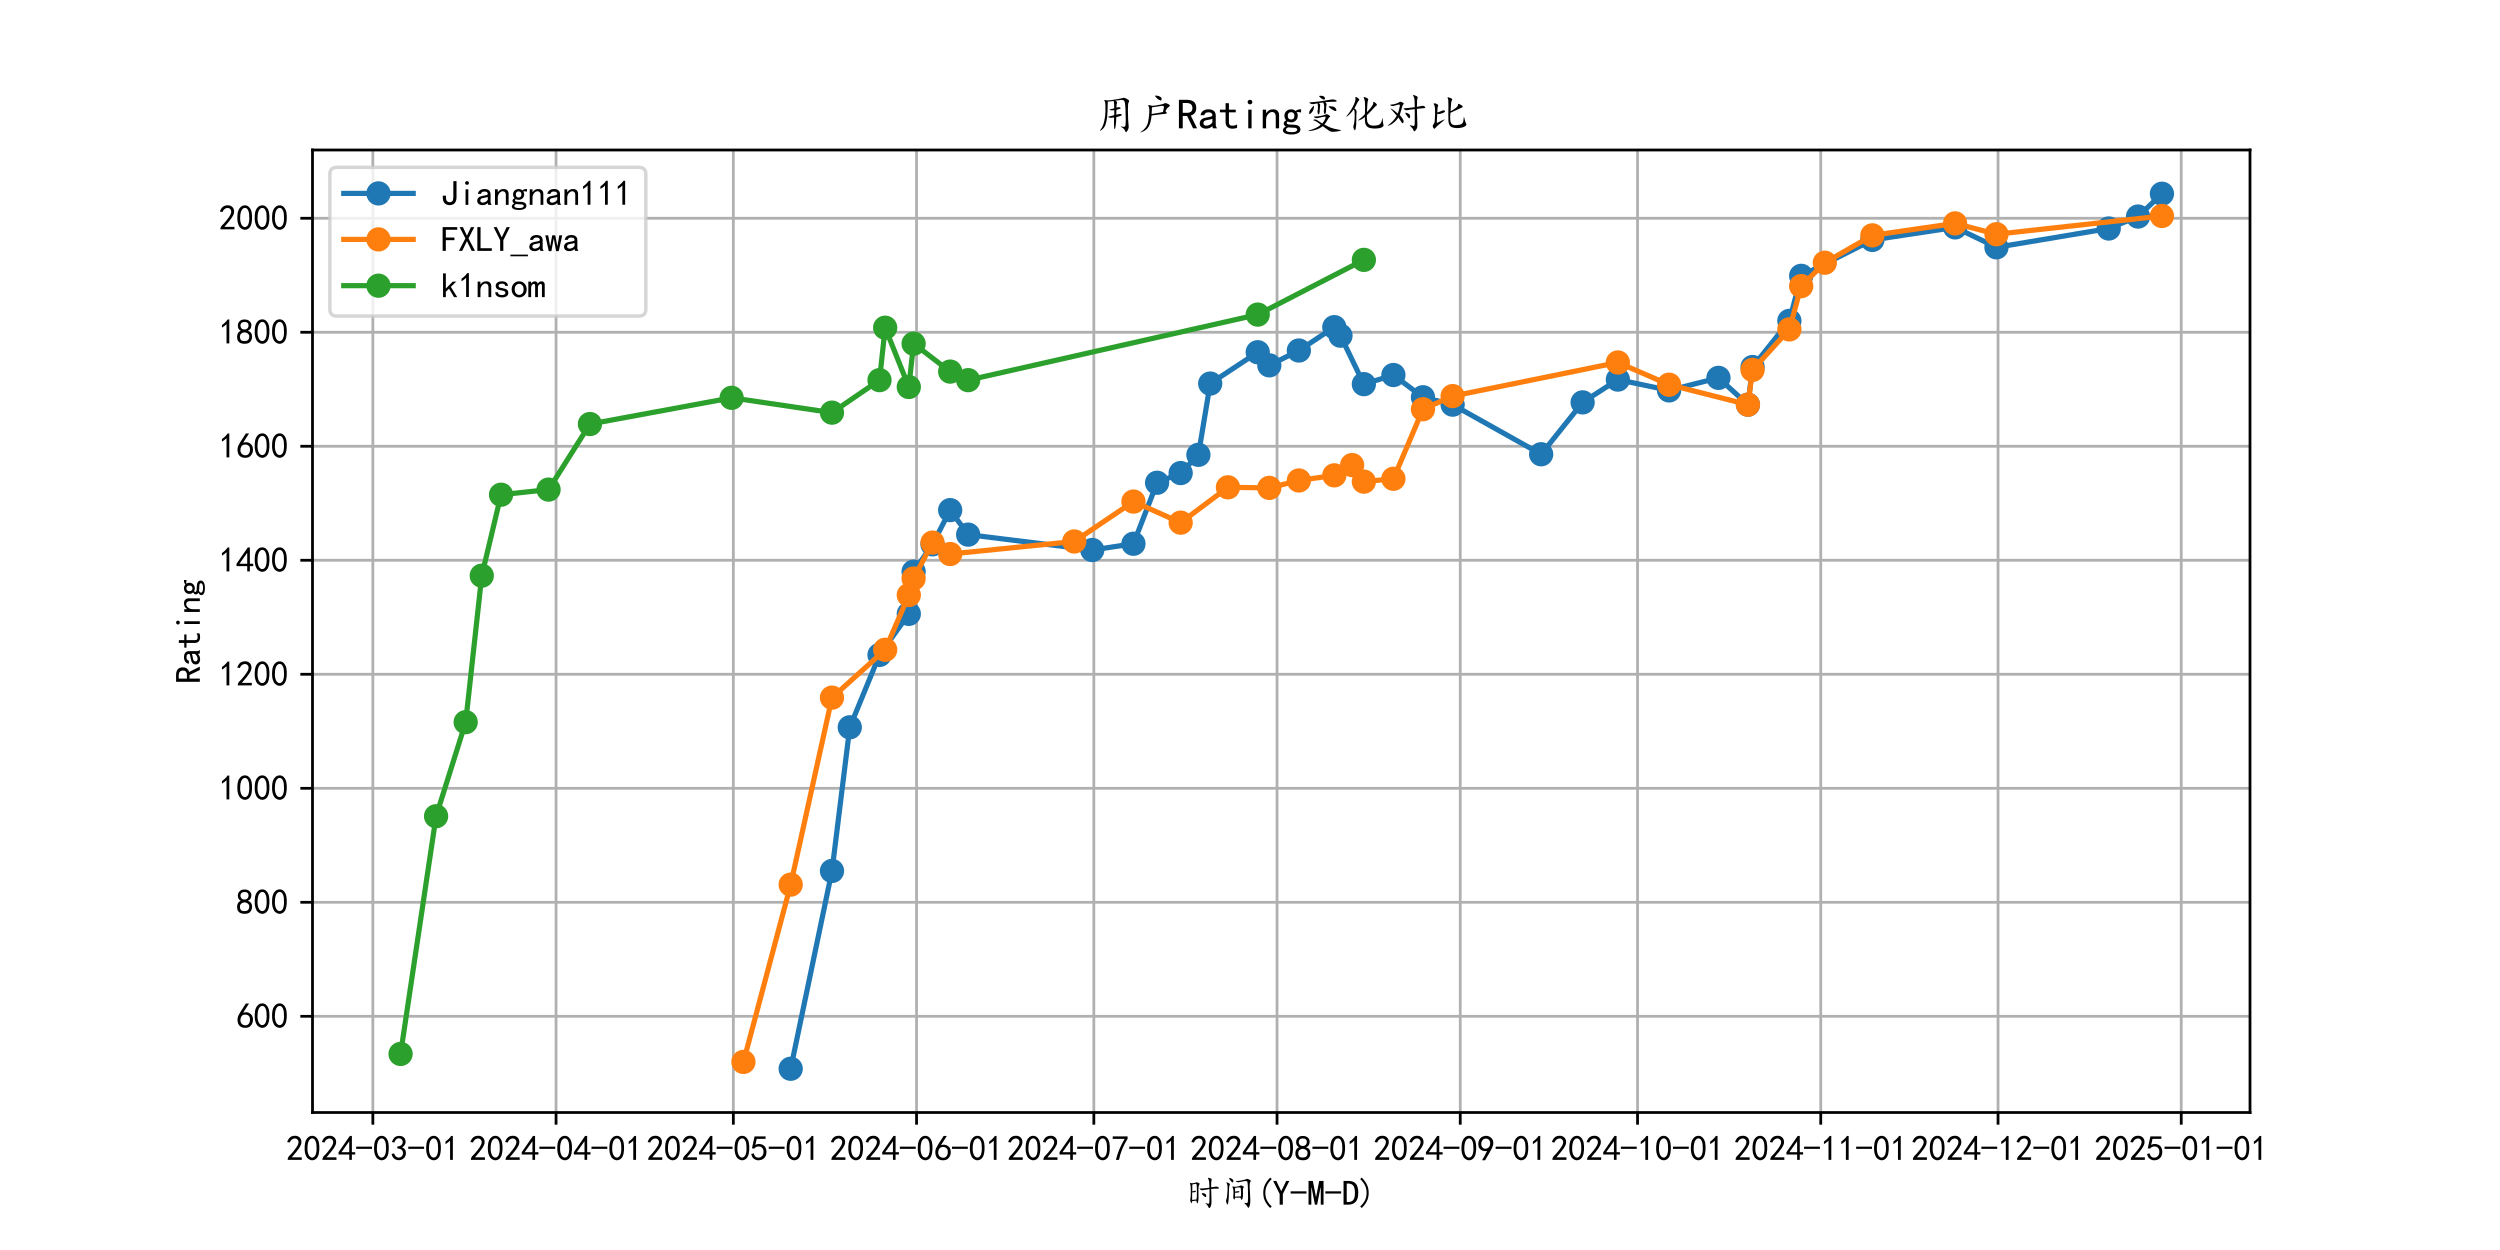 <?xml version="1.0" encoding="utf-8" standalone="no"?>
<!DOCTYPE svg PUBLIC "-//W3C//DTD SVG 1.1//EN"
  "http://www.w3.org/Graphics/SVG/1.1/DTD/svg11.dtd">
<svg xmlns:xlink="http://www.w3.org/1999/xlink" width="720pt" height="360pt" viewBox="0 0 720 360" xmlns="http://www.w3.org/2000/svg" version="1.1">
 <defs>
  <style type="text/css">*{stroke-linejoin: round; stroke-linecap: butt}</style>
 </defs>
 <g id="figure_1">
  <g id="patch_1">
   <path d="M 0 360 
L 720 360 
L 720 0 
L 0 0 
z
" style="fill: #ffffff"/>
  </g>
  <g id="axes_1">
   <g id="patch_2">
    <path d="M 90 320.4 
L 648 320.4 
L 648 43.2 
L 90 43.2 
z
" style="fill: #ffffff"/>
   </g>
   <g id="matplotlib.axis_1">
    <g id="xtick_1">
     <g id="line2d_1">
      <path d="M 107.38 320.4 
L 107.38 43.2 
" clip-path="url(#p19df4a1cae)" style="fill: none; stroke: #b0b0b0; stroke-width: 0.8; stroke-linecap: square"/>
     </g>
     <g id="line2d_2">
      <defs>
       <path id="mf9815ee089" d="M 0 0 
L 0 3.5 
" style="stroke: #000000; stroke-width: 0.8"/>
      </defs>
      <g>
       <use xlink:href="#mf9815ee089" x="107.38" y="320.4" style="stroke: #000000; stroke-width: 0.8"/>
      </g>
     </g>
     <g id="text_1">
      <!-- 2024-03-01 -->
      <g transform="translate(82.38 334.275) scale(0.1 -0.1)">
       <defs>
        <path id="KaiTi-32" d="M 300 250 
Q 325 625 650 925 
Q 975 1225 1475 1862 
Q 1975 2500 2125 2850 
Q 2275 3200 2237 3450 
Q 2200 3700 2000 3862 
Q 1800 4025 1537 4000 
Q 1275 3975 1037 3800 
Q 800 3625 675 3275 
L 200 3350 
Q 400 3925 712 4187 
Q 1025 4450 1450 4475 
Q 1700 4500 1900 4462 
Q 2100 4425 2312 4287 
Q 2525 4150 2662 3875 
Q 2800 3600 2762 3212 
Q 2725 2825 2375 2287 
Q 2025 1750 1025 600 
L 2825 600 
L 2825 150 
L 300 150 
L 300 250 
z
" transform="scale(0.016)"/>
        <path id="KaiTi-30" d="M 225 2537 
Q 250 3200 412 3587 
Q 575 3975 875 4225 
Q 1175 4475 1612 4475 
Q 2050 4475 2375 4112 
Q 2700 3750 2800 3200 
Q 2900 2650 2862 1937 
Q 2825 1225 2612 775 
Q 2400 325 1975 150 
Q 1550 -25 1125 187 
Q 700 400 525 750 
Q 350 1100 275 1487 
Q 200 1875 225 2537 
z
M 750 2687 
Q 675 2000 800 1462 
Q 925 925 1212 700 
Q 1500 475 1800 612 
Q 2100 750 2237 1162 
Q 2375 1575 2375 2062 
Q 2375 2550 2337 2950 
Q 2300 3350 2112 3675 
Q 1925 4000 1612 4012 
Q 1300 4025 1062 3700 
Q 825 3375 750 2687 
z
" transform="scale(0.016)"/>
        <path id="KaiTi-34" d="M 2000 1100 
L 75 1100 
L 75 1525 
L 2100 4450 
L 2475 4450 
L 2475 1525 
L 3075 1525 
L 3075 1100 
L 2475 1100 
L 2475 150 
L 2000 150 
L 2000 1100 
z
M 2000 1525 
L 2000 3500 
L 600 1525 
L 2000 1525 
z
" transform="scale(0.016)"/>
        <path id="KaiTi-2d" d="M 2975 2125 
L 125 2125 
L 125 2525 
L 2975 2525 
L 2975 2125 
z
" transform="scale(0.016)"/>
        <path id="KaiTi-33" d="M 250 1225 
L 700 1300 
Q 800 975 1025 762 
Q 1250 550 1587 562 
Q 1925 575 2125 837 
Q 2325 1100 2300 1437 
Q 2275 1775 2037 1962 
Q 1800 2150 1275 2225 
L 1275 2550 
Q 1800 2600 2037 2825 
Q 2275 3050 2250 3412 
Q 2225 3775 1925 3937 
Q 1625 4100 1287 3975 
Q 950 3850 750 3275 
L 300 3350 
Q 450 3800 712 4100 
Q 975 4400 1425 4450 
Q 1875 4500 2212 4337 
Q 2550 4175 2687 3837 
Q 2825 3500 2725 3100 
Q 2625 2700 2150 2400 
Q 2500 2250 2687 1950 
Q 2875 1650 2812 1162 
Q 2750 675 2375 375 
Q 2000 75 1525 87 
Q 1050 100 700 387 
Q 350 675 250 1225 
z
" transform="scale(0.016)"/>
        <path id="KaiTi-31" d="M 1400 3600 
Q 1075 3275 575 2975 
L 575 3450 
Q 1200 3875 1600 4450 
L 1900 4450 
L 1900 150 
L 1400 150 
L 1400 3600 
z
" transform="scale(0.016)"/>
       </defs>
       <use xlink:href="#KaiTi-32"/>
       <use xlink:href="#KaiTi-30" transform="translate(50 0)"/>
       <use xlink:href="#KaiTi-32" transform="translate(100 0)"/>
       <use xlink:href="#KaiTi-34" transform="translate(150 0)"/>
       <use xlink:href="#KaiTi-2d" transform="translate(200 0)"/>
       <use xlink:href="#KaiTi-30" transform="translate(250 0)"/>
       <use xlink:href="#KaiTi-33" transform="translate(300 0)"/>
       <use xlink:href="#KaiTi-2d" transform="translate(350 0)"/>
       <use xlink:href="#KaiTi-30" transform="translate(400 0)"/>
       <use xlink:href="#KaiTi-31" transform="translate(450 0)"/>
      </g>
     </g>
    </g>
    <g id="xtick_2">
     <g id="line2d_3">
      <path d="M 160.142 320.4 
L 160.142 43.2 
" clip-path="url(#p19df4a1cae)" style="fill: none; stroke: #b0b0b0; stroke-width: 0.8; stroke-linecap: square"/>
     </g>
     <g id="line2d_4">
      <g>
       <use xlink:href="#mf9815ee089" x="160.142" y="320.4" style="stroke: #000000; stroke-width: 0.8"/>
      </g>
     </g>
     <g id="text_2">
      <!-- 2024-04-01 -->
      <g transform="translate(135.142 334.275) scale(0.1 -0.1)">
       <use xlink:href="#KaiTi-32"/>
       <use xlink:href="#KaiTi-30" transform="translate(50 0)"/>
       <use xlink:href="#KaiTi-32" transform="translate(100 0)"/>
       <use xlink:href="#KaiTi-34" transform="translate(150 0)"/>
       <use xlink:href="#KaiTi-2d" transform="translate(200 0)"/>
       <use xlink:href="#KaiTi-30" transform="translate(250 0)"/>
       <use xlink:href="#KaiTi-34" transform="translate(300 0)"/>
       <use xlink:href="#KaiTi-2d" transform="translate(350 0)"/>
       <use xlink:href="#KaiTi-30" transform="translate(400 0)"/>
       <use xlink:href="#KaiTi-31" transform="translate(450 0)"/>
      </g>
     </g>
    </g>
    <g id="xtick_3">
     <g id="line2d_5">
      <path d="M 211.203 320.4 
L 211.203 43.2 
" clip-path="url(#p19df4a1cae)" style="fill: none; stroke: #b0b0b0; stroke-width: 0.8; stroke-linecap: square"/>
     </g>
     <g id="line2d_6">
      <g>
       <use xlink:href="#mf9815ee089" x="211.203" y="320.4" style="stroke: #000000; stroke-width: 0.8"/>
      </g>
     </g>
     <g id="text_3">
      <!-- 2024-05-01 -->
      <g transform="translate(186.203 334.275) scale(0.1 -0.1)">
       <defs>
        <path id="KaiTi-35" d="M 550 1325 
Q 725 650 1150 575 
Q 1575 500 1837 662 
Q 2100 825 2212 1087 
Q 2325 1350 2312 1675 
Q 2300 2000 2137 2225 
Q 1975 2450 1725 2525 
Q 1475 2600 1162 2525 
Q 850 2450 650 2175 
L 225 2225 
Q 275 2375 700 4375 
L 2675 4375 
L 2675 3925 
L 1075 3925 
Q 950 3250 825 2850 
Q 1200 3025 1525 3012 
Q 1850 3000 2150 2862 
Q 2450 2725 2587 2487 
Q 2725 2250 2787 2012 
Q 2850 1775 2837 1500 
Q 2825 1225 2725 937 
Q 2625 650 2425 462 
Q 2225 275 1937 162 
Q 1650 50 1275 75 
Q 900 100 562 350 
Q 225 600 100 1200 
L 550 1325 
z
" transform="scale(0.016)"/>
       </defs>
       <use xlink:href="#KaiTi-32"/>
       <use xlink:href="#KaiTi-30" transform="translate(50 0)"/>
       <use xlink:href="#KaiTi-32" transform="translate(100 0)"/>
       <use xlink:href="#KaiTi-34" transform="translate(150 0)"/>
       <use xlink:href="#KaiTi-2d" transform="translate(200 0)"/>
       <use xlink:href="#KaiTi-30" transform="translate(250 0)"/>
       <use xlink:href="#KaiTi-35" transform="translate(300 0)"/>
       <use xlink:href="#KaiTi-2d" transform="translate(350 0)"/>
       <use xlink:href="#KaiTi-30" transform="translate(400 0)"/>
       <use xlink:href="#KaiTi-31" transform="translate(450 0)"/>
      </g>
     </g>
    </g>
    <g id="xtick_4">
     <g id="line2d_7">
      <path d="M 263.965 320.4 
L 263.965 43.2 
" clip-path="url(#p19df4a1cae)" style="fill: none; stroke: #b0b0b0; stroke-width: 0.8; stroke-linecap: square"/>
     </g>
     <g id="line2d_8">
      <g>
       <use xlink:href="#mf9815ee089" x="263.965" y="320.4" style="stroke: #000000; stroke-width: 0.8"/>
      </g>
     </g>
     <g id="text_4">
      <!-- 2024-06-01 -->
      <g transform="translate(238.965 334.275) scale(0.1 -0.1)">
       <defs>
        <path id="KaiTi-36" d="M 250 1612 
Q 275 1975 387 2225 
Q 500 2475 725 2850 
L 1750 4450 
L 2325 4450 
L 1275 2800 
Q 1950 2975 2350 2750 
Q 2750 2525 2887 2237 
Q 3025 1950 3037 1612 
Q 3050 1275 2937 950 
Q 2825 625 2537 362 
Q 2250 100 1737 75 
Q 1225 50 862 262 
Q 500 475 362 862 
Q 225 1250 250 1612 
z
M 1025 787 
Q 1250 550 1625 525 
Q 2000 500 2250 775 
Q 2500 1050 2500 1575 
Q 2500 2100 2187 2300 
Q 1875 2500 1487 2450 
Q 1100 2400 925 2075 
Q 750 1750 775 1387 
Q 800 1025 1025 787 
z
" transform="scale(0.016)"/>
       </defs>
       <use xlink:href="#KaiTi-32"/>
       <use xlink:href="#KaiTi-30" transform="translate(50 0)"/>
       <use xlink:href="#KaiTi-32" transform="translate(100 0)"/>
       <use xlink:href="#KaiTi-34" transform="translate(150 0)"/>
       <use xlink:href="#KaiTi-2d" transform="translate(200 0)"/>
       <use xlink:href="#KaiTi-30" transform="translate(250 0)"/>
       <use xlink:href="#KaiTi-36" transform="translate(300 0)"/>
       <use xlink:href="#KaiTi-2d" transform="translate(350 0)"/>
       <use xlink:href="#KaiTi-30" transform="translate(400 0)"/>
       <use xlink:href="#KaiTi-31" transform="translate(450 0)"/>
      </g>
     </g>
    </g>
    <g id="xtick_5">
     <g id="line2d_9">
      <path d="M 315.026 320.4 
L 315.026 43.2 
" clip-path="url(#p19df4a1cae)" style="fill: none; stroke: #b0b0b0; stroke-width: 0.8; stroke-linecap: square"/>
     </g>
     <g id="line2d_10">
      <g>
       <use xlink:href="#mf9815ee089" x="315.026" y="320.4" style="stroke: #000000; stroke-width: 0.8"/>
      </g>
     </g>
     <g id="text_5">
      <!-- 2024-07-01 -->
      <g transform="translate(290.026 334.275) scale(0.1 -0.1)">
       <defs>
        <path id="KaiTi-37" d="M 850 150 
Q 1300 2050 2425 3925 
L 275 3925 
L 275 4375 
L 2950 4375 
L 2950 3950 
Q 1775 2050 1400 150 
L 850 150 
z
" transform="scale(0.016)"/>
       </defs>
       <use xlink:href="#KaiTi-32"/>
       <use xlink:href="#KaiTi-30" transform="translate(50 0)"/>
       <use xlink:href="#KaiTi-32" transform="translate(100 0)"/>
       <use xlink:href="#KaiTi-34" transform="translate(150 0)"/>
       <use xlink:href="#KaiTi-2d" transform="translate(200 0)"/>
       <use xlink:href="#KaiTi-30" transform="translate(250 0)"/>
       <use xlink:href="#KaiTi-37" transform="translate(300 0)"/>
       <use xlink:href="#KaiTi-2d" transform="translate(350 0)"/>
       <use xlink:href="#KaiTi-30" transform="translate(400 0)"/>
       <use xlink:href="#KaiTi-31" transform="translate(450 0)"/>
      </g>
     </g>
    </g>
    <g id="xtick_6">
     <g id="line2d_11">
      <path d="M 367.788 320.4 
L 367.788 43.2 
" clip-path="url(#p19df4a1cae)" style="fill: none; stroke: #b0b0b0; stroke-width: 0.8; stroke-linecap: square"/>
     </g>
     <g id="line2d_12">
      <g>
       <use xlink:href="#mf9815ee089" x="367.788" y="320.4" style="stroke: #000000; stroke-width: 0.8"/>
      </g>
     </g>
     <g id="text_6">
      <!-- 2024-08-01 -->
      <g transform="translate(342.788 334.275) scale(0.1 -0.1)">
       <defs>
        <path id="KaiTi-38" d="M 175 1375 
Q 175 1675 325 1962 
Q 475 2250 825 2425 
Q 525 2600 425 2812 
Q 325 3025 312 3300 
Q 300 3575 387 3775 
Q 475 3975 650 4150 
Q 825 4325 1037 4387 
Q 1250 4450 1500 4450 
Q 1750 4450 1950 4400 
Q 2150 4350 2375 4187 
Q 2600 4025 2700 3725 
Q 2800 3425 2687 3025 
Q 2575 2625 2100 2400 
Q 2525 2275 2700 2012 
Q 2875 1750 2875 1375 
Q 2875 1000 2762 775 
Q 2650 550 2512 400 
Q 2375 250 2137 162 
Q 1900 75 1537 75 
Q 1175 75 912 162 
Q 650 250 475 425 
Q 300 600 237 837 
Q 175 1075 175 1375 
z
M 687 1400 
Q 675 1100 787 875 
Q 900 650 1200 587 
Q 1500 525 1825 600 
Q 2150 675 2275 950 
Q 2400 1225 2362 1500 
Q 2325 1775 2050 1962 
Q 1775 2150 1450 2125 
Q 1125 2100 912 1900 
Q 700 1700 687 1400 
z
M 775 3350 
Q 775 3100 950 2875 
Q 1125 2650 1500 2650 
Q 1875 2650 2062 2875 
Q 2250 3100 2237 3412 
Q 2225 3725 2012 3875 
Q 1800 4025 1437 4000 
Q 1075 3975 925 3787 
Q 775 3600 775 3350 
z
" transform="scale(0.016)"/>
       </defs>
       <use xlink:href="#KaiTi-32"/>
       <use xlink:href="#KaiTi-30" transform="translate(50 0)"/>
       <use xlink:href="#KaiTi-32" transform="translate(100 0)"/>
       <use xlink:href="#KaiTi-34" transform="translate(150 0)"/>
       <use xlink:href="#KaiTi-2d" transform="translate(200 0)"/>
       <use xlink:href="#KaiTi-30" transform="translate(250 0)"/>
       <use xlink:href="#KaiTi-38" transform="translate(300 0)"/>
       <use xlink:href="#KaiTi-2d" transform="translate(350 0)"/>
       <use xlink:href="#KaiTi-30" transform="translate(400 0)"/>
       <use xlink:href="#KaiTi-31" transform="translate(450 0)"/>
      </g>
     </g>
    </g>
    <g id="xtick_7">
     <g id="line2d_13">
      <path d="M 420.551 320.4 
L 420.551 43.2 
" clip-path="url(#p19df4a1cae)" style="fill: none; stroke: #b0b0b0; stroke-width: 0.8; stroke-linecap: square"/>
     </g>
     <g id="line2d_14">
      <g>
       <use xlink:href="#mf9815ee089" x="420.551" y="320.4" style="stroke: #000000; stroke-width: 0.8"/>
      </g>
     </g>
     <g id="text_7">
      <!-- 2024-09-01 -->
      <g transform="translate(395.551 334.275) scale(0.1 -0.1)">
       <defs>
        <path id="KaiTi-39" d="M 800 75 
Q 1350 1000 1700 1750 
Q 1075 1650 662 1912 
Q 250 2175 162 2625 
Q 75 3075 175 3437 
Q 275 3800 487 4037 
Q 700 4275 1000 4375 
Q 1300 4475 1537 4475 
Q 1775 4475 2025 4375 
Q 2275 4275 2475 4075 
Q 2675 3875 2750 3662 
Q 2825 3450 2825 3112 
Q 2825 2775 2575 2250 
Q 2325 1725 1350 75 
L 800 75 
z
M 662 2875 
Q 700 2550 937 2337 
Q 1175 2125 1450 2150 
Q 1725 2175 1887 2300 
Q 2050 2425 2200 2725 
Q 2300 3100 2250 3362 
Q 2200 3625 1987 3800 
Q 1775 3975 1525 3975 
Q 1375 4000 1137 3900 
Q 900 3800 762 3500 
Q 625 3200 662 2875 
z
" transform="scale(0.016)"/>
       </defs>
       <use xlink:href="#KaiTi-32"/>
       <use xlink:href="#KaiTi-30" transform="translate(50 0)"/>
       <use xlink:href="#KaiTi-32" transform="translate(100 0)"/>
       <use xlink:href="#KaiTi-34" transform="translate(150 0)"/>
       <use xlink:href="#KaiTi-2d" transform="translate(200 0)"/>
       <use xlink:href="#KaiTi-30" transform="translate(250 0)"/>
       <use xlink:href="#KaiTi-39" transform="translate(300 0)"/>
       <use xlink:href="#KaiTi-2d" transform="translate(350 0)"/>
       <use xlink:href="#KaiTi-30" transform="translate(400 0)"/>
       <use xlink:href="#KaiTi-31" transform="translate(450 0)"/>
      </g>
     </g>
    </g>
    <g id="xtick_8">
     <g id="line2d_15">
      <path d="M 471.612 320.4 
L 471.612 43.2 
" clip-path="url(#p19df4a1cae)" style="fill: none; stroke: #b0b0b0; stroke-width: 0.8; stroke-linecap: square"/>
     </g>
     <g id="line2d_16">
      <g>
       <use xlink:href="#mf9815ee089" x="471.612" y="320.4" style="stroke: #000000; stroke-width: 0.8"/>
      </g>
     </g>
     <g id="text_8">
      <!-- 2024-10-01 -->
      <g transform="translate(446.612 334.275) scale(0.1 -0.1)">
       <use xlink:href="#KaiTi-32"/>
       <use xlink:href="#KaiTi-30" transform="translate(50 0)"/>
       <use xlink:href="#KaiTi-32" transform="translate(100 0)"/>
       <use xlink:href="#KaiTi-34" transform="translate(150 0)"/>
       <use xlink:href="#KaiTi-2d" transform="translate(200 0)"/>
       <use xlink:href="#KaiTi-31" transform="translate(250 0)"/>
       <use xlink:href="#KaiTi-30" transform="translate(300 0)"/>
       <use xlink:href="#KaiTi-2d" transform="translate(350 0)"/>
       <use xlink:href="#KaiTi-30" transform="translate(400 0)"/>
       <use xlink:href="#KaiTi-31" transform="translate(450 0)"/>
      </g>
     </g>
    </g>
    <g id="xtick_9">
     <g id="line2d_17">
      <path d="M 524.374 320.4 
L 524.374 43.2 
" clip-path="url(#p19df4a1cae)" style="fill: none; stroke: #b0b0b0; stroke-width: 0.8; stroke-linecap: square"/>
     </g>
     <g id="line2d_18">
      <g>
       <use xlink:href="#mf9815ee089" x="524.374" y="320.4" style="stroke: #000000; stroke-width: 0.8"/>
      </g>
     </g>
     <g id="text_9">
      <!-- 2024-11-01 -->
      <g transform="translate(499.374 334.275) scale(0.1 -0.1)">
       <use xlink:href="#KaiTi-32"/>
       <use xlink:href="#KaiTi-30" transform="translate(50 0)"/>
       <use xlink:href="#KaiTi-32" transform="translate(100 0)"/>
       <use xlink:href="#KaiTi-34" transform="translate(150 0)"/>
       <use xlink:href="#KaiTi-2d" transform="translate(200 0)"/>
       <use xlink:href="#KaiTi-31" transform="translate(250 0)"/>
       <use xlink:href="#KaiTi-31" transform="translate(300 0)"/>
       <use xlink:href="#KaiTi-2d" transform="translate(350 0)"/>
       <use xlink:href="#KaiTi-30" transform="translate(400 0)"/>
       <use xlink:href="#KaiTi-31" transform="translate(450 0)"/>
      </g>
     </g>
    </g>
    <g id="xtick_10">
     <g id="line2d_19">
      <path d="M 575.435 320.4 
L 575.435 43.2 
" clip-path="url(#p19df4a1cae)" style="fill: none; stroke: #b0b0b0; stroke-width: 0.8; stroke-linecap: square"/>
     </g>
     <g id="line2d_20">
      <g>
       <use xlink:href="#mf9815ee089" x="575.435" y="320.4" style="stroke: #000000; stroke-width: 0.8"/>
      </g>
     </g>
     <g id="text_10">
      <!-- 2024-12-01 -->
      <g transform="translate(550.435 334.275) scale(0.1 -0.1)">
       <use xlink:href="#KaiTi-32"/>
       <use xlink:href="#KaiTi-30" transform="translate(50 0)"/>
       <use xlink:href="#KaiTi-32" transform="translate(100 0)"/>
       <use xlink:href="#KaiTi-34" transform="translate(150 0)"/>
       <use xlink:href="#KaiTi-2d" transform="translate(200 0)"/>
       <use xlink:href="#KaiTi-31" transform="translate(250 0)"/>
       <use xlink:href="#KaiTi-32" transform="translate(300 0)"/>
       <use xlink:href="#KaiTi-2d" transform="translate(350 0)"/>
       <use xlink:href="#KaiTi-30" transform="translate(400 0)"/>
       <use xlink:href="#KaiTi-31" transform="translate(450 0)"/>
      </g>
     </g>
    </g>
    <g id="xtick_11">
     <g id="line2d_21">
      <path d="M 628.197 320.4 
L 628.197 43.2 
" clip-path="url(#p19df4a1cae)" style="fill: none; stroke: #b0b0b0; stroke-width: 0.8; stroke-linecap: square"/>
     </g>
     <g id="line2d_22">
      <g>
       <use xlink:href="#mf9815ee089" x="628.197" y="320.4" style="stroke: #000000; stroke-width: 0.8"/>
      </g>
     </g>
     <g id="text_11">
      <!-- 2025-01-01 -->
      <g transform="translate(603.197 334.275) scale(0.1 -0.1)">
       <use xlink:href="#KaiTi-32"/>
       <use xlink:href="#KaiTi-30" transform="translate(50 0)"/>
       <use xlink:href="#KaiTi-32" transform="translate(100 0)"/>
       <use xlink:href="#KaiTi-35" transform="translate(150 0)"/>
       <use xlink:href="#KaiTi-2d" transform="translate(200 0)"/>
       <use xlink:href="#KaiTi-30" transform="translate(250 0)"/>
       <use xlink:href="#KaiTi-31" transform="translate(300 0)"/>
       <use xlink:href="#KaiTi-2d" transform="translate(350 0)"/>
       <use xlink:href="#KaiTi-30" transform="translate(400 0)"/>
       <use xlink:href="#KaiTi-31" transform="translate(450 0)"/>
      </g>
     </g>
    </g>
    <g id="text_12">
     <!-- 时间(Y-M-D) -->
     <g transform="translate(341.5 347.142) scale(0.1 -0.1)">
      <defs>
       <path id="KaiTi-65f6" d="M 1900 850 
Q 1550 825 1150 750 
Q 1100 200 925 525 
Q 750 850 825 1125 
Q 900 1400 912 2475 
Q 925 3550 787 3825 
Q 650 4100 837 4025 
Q 1025 3950 1387 4000 
Q 1750 4050 1850 4125 
Q 1950 4200 2262 4062 
Q 2575 3925 2487 3812 
Q 2400 3700 2325 3450 
Q 2250 3200 2287 2100 
Q 2325 1000 2225 650 
Q 2125 300 2050 362 
Q 1975 425 1900 850 
z
M 4575 3250 
Q 5075 3300 5375 3362 
Q 5675 3425 5912 3212 
Q 6150 3000 5737 3012 
Q 5325 3025 4575 2950 
Q 4575 1975 4625 1050 
Q 4675 125 4450 -275 
Q 4225 -675 4112 -375 
Q 4000 -75 3725 200 
Q 3450 475 3600 425 
Q 3750 375 3950 300 
Q 4150 225 4200 362 
Q 4250 500 4262 837 
Q 4275 1175 4275 2925 
Q 3325 2775 3075 2725 
Q 2825 2675 2600 2862 
Q 2375 3050 2600 3037 
Q 2825 3025 3250 3062 
Q 3675 3100 4250 3175 
Q 4250 4450 4075 4725 
Q 3900 5000 4100 4962 
Q 4300 4925 4512 4837 
Q 4725 4750 4637 4512 
Q 4550 4275 4575 3250 
z
M 1150 975 
Q 1575 1050 1900 1050 
Q 2000 1275 2000 1700 
L 2000 2900 
Q 2000 3675 1925 3812 
Q 1850 3950 1175 3750 
L 1175 2500 
Q 1350 2575 1537 2625 
Q 1725 2675 1812 2562 
Q 1900 2450 1675 2387 
Q 1450 2325 1150 2325 
L 1150 975 
z
M 2950 1975 
Q 2750 2250 3125 2200 
Q 3500 2150 3612 1962 
Q 3725 1775 3675 1587 
Q 3625 1400 3400 1562 
Q 3175 1725 2950 1975 
z
" transform="scale(0.016)"/>
       <path id="KaiTi-95f4" d="M 2625 1375 
Q 2550 900 2400 1112 
Q 2250 1325 2300 1675 
Q 2350 2025 2337 2487 
Q 2325 2950 2200 3187 
Q 2075 3425 2275 3400 
Q 2475 3375 2562 3350 
Q 2650 3325 3025 3387 
Q 3400 3450 3525 3537 
Q 3650 3625 3825 3562 
Q 4000 3500 4125 3412 
Q 4250 3325 4150 3187 
Q 4050 3050 4037 2850 
Q 4025 2650 4050 2100 
Q 4075 1550 3962 1212 
Q 3850 875 3762 1037 
Q 3675 1200 3575 1400 
Q 2900 1375 2625 1375 
z
M 4925 700 
Q 4975 1025 4962 1775 
Q 4950 2525 4925 3350 
Q 4900 4175 4800 4300 
Q 4700 4425 4225 4350 
Q 3750 4275 3425 4187 
Q 3100 4100 2875 4250 
Q 2650 4400 2937 4387 
Q 3225 4375 3887 4512 
Q 4550 4650 4662 4725 
Q 4775 4800 4962 4737 
Q 5150 4675 5350 4537 
Q 5550 4400 5387 4250 
Q 5225 4100 5250 3325 
Q 5275 2550 5337 1700 
Q 5400 850 5350 400 
Q 5300 -50 5162 -312 
Q 5025 -575 4875 -287 
Q 4725 0 4437 250 
Q 4150 500 4387 450 
Q 4625 400 4750 400 
Q 4875 400 4925 700 
z
M 2625 1550 
Q 2975 1575 3212 1600 
Q 3450 1625 3587 1600 
Q 3725 1575 3700 2237 
Q 3675 2900 3650 3050 
Q 3625 3200 3500 3225 
Q 3375 3250 2625 3150 
L 2625 2475 
Q 2800 2475 3050 2537 
Q 3300 2600 3400 2487 
Q 3500 2375 3200 2312 
Q 2900 2250 2625 2275 
L 2625 1550 
z
M 1575 3950 
Q 1775 3850 1662 3675 
Q 1550 3500 1537 2875 
Q 1525 2250 1500 1612 
Q 1475 975 1387 437 
Q 1300 -100 1112 362 
Q 925 825 1062 1087 
Q 1200 1350 1262 2500 
Q 1325 3650 1150 3912 
Q 975 4175 1187 4125 
Q 1400 4075 1575 3950 
z
M 2175 4675 
Q 2375 4500 2300 4262 
Q 2225 4025 2025 4212 
Q 1825 4400 1637 4687 
Q 1450 4975 1725 4912 
Q 2000 4850 2175 4675 
z
" transform="scale(0.016)"/>
       <path id="KaiTi-28" d="M 2975 -200 
L 2700 -475 
Q 2075 125 1762 775 
Q 1450 1425 1450 2250 
Q 1450 3075 1762 3725 
Q 2075 4375 2700 5000 
L 2975 4725 
Q 2400 4175 2112 3587 
Q 1825 3000 1825 2250 
Q 1825 1500 2112 912 
Q 2400 325 2975 -200 
z
" transform="scale(0.016)"/>
       <path id="KaiTi-59" d="M 3025 4400 
L 1850 2050 
L 1850 125 
L 1275 125 
L 1275 2050 
L 100 4400 
L 675 4400 
L 1550 2575 
L 1575 2575 
L 2450 4400 
L 3025 4400 
z
" transform="scale(0.016)"/>
       <path id="KaiTi-4d" d="M 2925 125 
L 2425 125 
L 2425 3175 
L 2375 3175 
L 1775 125 
L 1375 125 
L 775 3175 
L 725 3175 
L 725 125 
L 225 125 
L 225 4400 
L 1000 4400 
L 1550 1575 
L 1600 1575 
L 2150 4400 
L 2925 4400 
L 2925 125 
z
" transform="scale(0.016)"/>
       <path id="KaiTi-44" d="M 2925 2250 
Q 2925 1100 2437 612 
Q 1950 125 1125 125 
L 275 125 
L 275 4400 
L 1125 4400 
Q 2050 4400 2487 3900 
Q 2925 3400 2925 2250 
z
M 2325 2250 
Q 2325 3175 2025 3550 
Q 1725 3925 1125 3925 
L 850 3925 
L 850 600 
L 1125 600 
Q 1725 600 2025 962 
Q 2325 1325 2325 2250 
z
" transform="scale(0.016)"/>
       <path id="KaiTi-29" d="M 1675 2250 
Q 1675 1425 1362 775 
Q 1050 125 425 -475 
L 150 -200 
Q 725 325 1012 912 
Q 1300 1500 1300 2250 
Q 1300 3000 1012 3587 
Q 725 4175 150 4725 
L 425 5000 
Q 1050 4375 1362 3725 
Q 1675 3075 1675 2250 
z
" transform="scale(0.016)"/>
      </defs>
      <use xlink:href="#KaiTi-65f6"/>
      <use xlink:href="#KaiTi-95f4" transform="translate(100 0)"/>
      <use xlink:href="#KaiTi-28" transform="translate(200 0)"/>
      <use xlink:href="#KaiTi-59" transform="translate(250 0)"/>
      <use xlink:href="#KaiTi-2d" transform="translate(300 0)"/>
      <use xlink:href="#KaiTi-4d" transform="translate(350 0)"/>
      <use xlink:href="#KaiTi-2d" transform="translate(400 0)"/>
      <use xlink:href="#KaiTi-44" transform="translate(450 0)"/>
      <use xlink:href="#KaiTi-29" transform="translate(500 0)"/>
     </g>
    </g>
   </g>
   <g id="matplotlib.axis_2">
    <g id="ytick_1">
     <g id="line2d_23">
      <path d="M 90 292.696 
L 648 292.696 
" clip-path="url(#p19df4a1cae)" style="fill: none; stroke: #b0b0b0; stroke-width: 0.8; stroke-linecap: square"/>
     </g>
     <g id="line2d_24">
      <defs>
       <path id="mfc993c6b1c" d="M 0 0 
L -3.5 0 
" style="stroke: #000000; stroke-width: 0.8"/>
      </defs>
      <g>
       <use xlink:href="#mfc993c6b1c" x="90" y="292.696" style="stroke: #000000; stroke-width: 0.8"/>
      </g>
     </g>
     <g id="text_13">
      <!-- 600 -->
      <g transform="translate(68 296.134) scale(0.1 -0.1)">
       <use xlink:href="#KaiTi-36"/>
       <use xlink:href="#KaiTi-30" transform="translate(50 0)"/>
       <use xlink:href="#KaiTi-30" transform="translate(100 0)"/>
      </g>
     </g>
    </g>
    <g id="ytick_2">
     <g id="line2d_25">
      <path d="M 90 259.863 
L 648 259.863 
" clip-path="url(#p19df4a1cae)" style="fill: none; stroke: #b0b0b0; stroke-width: 0.8; stroke-linecap: square"/>
     </g>
     <g id="line2d_26">
      <g>
       <use xlink:href="#mfc993c6b1c" x="90" y="259.863" style="stroke: #000000; stroke-width: 0.8"/>
      </g>
     </g>
     <g id="text_14">
      <!-- 800 -->
      <g transform="translate(68 263.3) scale(0.1 -0.1)">
       <use xlink:href="#KaiTi-38"/>
       <use xlink:href="#KaiTi-30" transform="translate(50 0)"/>
       <use xlink:href="#KaiTi-30" transform="translate(100 0)"/>
      </g>
     </g>
    </g>
    <g id="ytick_3">
     <g id="line2d_27">
      <path d="M 90 227.029 
L 648 227.029 
" clip-path="url(#p19df4a1cae)" style="fill: none; stroke: #b0b0b0; stroke-width: 0.8; stroke-linecap: square"/>
     </g>
     <g id="line2d_28">
      <g>
       <use xlink:href="#mfc993c6b1c" x="90" y="227.029" style="stroke: #000000; stroke-width: 0.8"/>
      </g>
     </g>
     <g id="text_15">
      <!-- 1000 -->
      <g transform="translate(63 230.466) scale(0.1 -0.1)">
       <use xlink:href="#KaiTi-31"/>
       <use xlink:href="#KaiTi-30" transform="translate(50 0)"/>
       <use xlink:href="#KaiTi-30" transform="translate(100 0)"/>
       <use xlink:href="#KaiTi-30" transform="translate(150 0)"/>
      </g>
     </g>
    </g>
    <g id="ytick_4">
     <g id="line2d_29">
      <path d="M 90 194.195 
L 648 194.195 
" clip-path="url(#p19df4a1cae)" style="fill: none; stroke: #b0b0b0; stroke-width: 0.8; stroke-linecap: square"/>
     </g>
     <g id="line2d_30">
      <g>
       <use xlink:href="#mfc993c6b1c" x="90" y="194.195" style="stroke: #000000; stroke-width: 0.8"/>
      </g>
     </g>
     <g id="text_16">
      <!-- 1200 -->
      <g transform="translate(63 197.632) scale(0.1 -0.1)">
       <use xlink:href="#KaiTi-31"/>
       <use xlink:href="#KaiTi-32" transform="translate(50 0)"/>
       <use xlink:href="#KaiTi-30" transform="translate(100 0)"/>
       <use xlink:href="#KaiTi-30" transform="translate(150 0)"/>
      </g>
     </g>
    </g>
    <g id="ytick_5">
     <g id="line2d_31">
      <path d="M 90 161.361 
L 648 161.361 
" clip-path="url(#p19df4a1cae)" style="fill: none; stroke: #b0b0b0; stroke-width: 0.8; stroke-linecap: square"/>
     </g>
     <g id="line2d_32">
      <g>
       <use xlink:href="#mfc993c6b1c" x="90" y="161.361" style="stroke: #000000; stroke-width: 0.8"/>
      </g>
     </g>
     <g id="text_17">
      <!-- 1400 -->
      <g transform="translate(63 164.798) scale(0.1 -0.1)">
       <use xlink:href="#KaiTi-31"/>
       <use xlink:href="#KaiTi-34" transform="translate(50 0)"/>
       <use xlink:href="#KaiTi-30" transform="translate(100 0)"/>
       <use xlink:href="#KaiTi-30" transform="translate(150 0)"/>
      </g>
     </g>
    </g>
    <g id="ytick_6">
     <g id="line2d_33">
      <path d="M 90 128.527 
L 648 128.527 
" clip-path="url(#p19df4a1cae)" style="fill: none; stroke: #b0b0b0; stroke-width: 0.8; stroke-linecap: square"/>
     </g>
     <g id="line2d_34">
      <g>
       <use xlink:href="#mfc993c6b1c" x="90" y="128.527" style="stroke: #000000; stroke-width: 0.8"/>
      </g>
     </g>
     <g id="text_18">
      <!-- 1600 -->
      <g transform="translate(63 131.965) scale(0.1 -0.1)">
       <use xlink:href="#KaiTi-31"/>
       <use xlink:href="#KaiTi-36" transform="translate(50 0)"/>
       <use xlink:href="#KaiTi-30" transform="translate(100 0)"/>
       <use xlink:href="#KaiTi-30" transform="translate(150 0)"/>
      </g>
     </g>
    </g>
    <g id="ytick_7">
     <g id="line2d_35">
      <path d="M 90 95.693 
L 648 95.693 
" clip-path="url(#p19df4a1cae)" style="fill: none; stroke: #b0b0b0; stroke-width: 0.8; stroke-linecap: square"/>
     </g>
     <g id="line2d_36">
      <g>
       <use xlink:href="#mfc993c6b1c" x="90" y="95.693" style="stroke: #000000; stroke-width: 0.8"/>
      </g>
     </g>
     <g id="text_19">
      <!-- 1800 -->
      <g transform="translate(63 99.131) scale(0.1 -0.1)">
       <use xlink:href="#KaiTi-31"/>
       <use xlink:href="#KaiTi-38" transform="translate(50 0)"/>
       <use xlink:href="#KaiTi-30" transform="translate(100 0)"/>
       <use xlink:href="#KaiTi-30" transform="translate(150 0)"/>
      </g>
     </g>
    </g>
    <g id="ytick_8">
     <g id="line2d_37">
      <path d="M 90 62.859 
L 648 62.859 
" clip-path="url(#p19df4a1cae)" style="fill: none; stroke: #b0b0b0; stroke-width: 0.8; stroke-linecap: square"/>
     </g>
     <g id="line2d_38">
      <g>
       <use xlink:href="#mfc993c6b1c" x="90" y="62.859" style="stroke: #000000; stroke-width: 0.8"/>
      </g>
     </g>
     <g id="text_20">
      <!-- 2000 -->
      <g transform="translate(63 66.297) scale(0.1 -0.1)">
       <use xlink:href="#KaiTi-32"/>
       <use xlink:href="#KaiTi-30" transform="translate(50 0)"/>
       <use xlink:href="#KaiTi-30" transform="translate(100 0)"/>
       <use xlink:href="#KaiTi-30" transform="translate(150 0)"/>
      </g>
     </g>
    </g>
    <g id="text_21">
     <!-- Rating -->
     <g transform="translate(57.75 196.8) rotate(-90) scale(0.1 -0.1)">
      <defs>
       <path id="KaiTi-52" d="M 3000 125 
L 2400 125 
L 1500 1975 
L 850 1975 
L 850 125 
L 275 125 
L 275 4400 
L 1525 4400 
Q 2125 4400 2500 4112 
Q 2875 3825 2875 3175 
Q 2875 2675 2625 2400 
Q 2375 2125 2050 2050 
L 3000 125 
z
M 2300 3175 
Q 2300 3525 2087 3725 
Q 1875 3925 1400 3925 
L 850 3925 
L 850 2450 
L 1550 2450 
Q 1850 2450 2075 2612 
Q 2300 2775 2300 3175 
z
" transform="scale(0.016)"/>
       <path id="KaiTi-61" d="M 2875 125 
L 2275 125 
Q 2225 175 2200 262 
Q 2175 350 2175 475 
Q 2000 275 1750 175 
Q 1500 75 1225 75 
Q 825 75 550 275 
Q 275 475 275 850 
Q 275 1225 525 1450 
Q 775 1675 1300 1750 
Q 1650 1800 1912 1875 
Q 2175 1950 2175 2075 
Q 2175 2225 2062 2375 
Q 1950 2525 1575 2525 
Q 1275 2525 1137 2412 
Q 1000 2300 950 2100 
L 400 2100 
Q 450 2500 762 2737 
Q 1075 2975 1575 2975 
Q 2125 2975 2400 2725 
Q 2675 2475 2675 2025 
L 2675 650 
Q 2675 500 2725 375 
Q 2775 250 2875 125 
z
M 2175 1050 
L 2175 1550 
Q 2025 1500 1887 1462 
Q 1750 1425 1425 1375 
Q 1050 1325 937 1200 
Q 825 1075 825 900 
Q 825 750 937 637 
Q 1050 525 1275 525 
Q 1500 525 1762 650 
Q 2025 775 2175 1050 
z
" transform="scale(0.016)"/>
       <path id="KaiTi-74" d="M 2750 200 
Q 2625 150 2462 112 
Q 2300 75 2025 75 
Q 1575 75 1300 325 
Q 1025 575 1025 1025 
L 1025 2525 
L 175 2525 
L 175 2925 
L 1025 2925 
L 1025 3900 
L 1525 3900 
L 1525 2925 
L 2550 2925 
L 2550 2525 
L 1525 2525 
L 1525 1000 
Q 1525 800 1625 662 
Q 1725 525 2000 525 
Q 2275 525 2450 575 
Q 2625 625 2750 700 
L 2750 200 
z
" transform="scale(0.016)"/>
       <path id="KaiTi-69" d="M 1800 125 
L 1300 125 
L 1300 2925 
L 1800 2925 
L 1800 125 
z
M 1912 4075 
Q 1925 3875 1750 3775 
Q 1575 3675 1400 3762 
Q 1225 3850 1212 4050 
Q 1200 4250 1375 4350 
Q 1550 4450 1725 4362 
Q 1900 4275 1912 4075 
z
" transform="scale(0.016)"/>
       <path id="KaiTi-6e" d="M 2800 125 
L 2300 125 
L 2300 1925 
Q 2300 2225 2150 2400 
Q 2000 2575 1750 2575 
Q 1425 2575 1137 2237 
Q 850 1900 850 1400 
L 850 125 
L 350 125 
L 350 2925 
L 850 2925 
L 850 2400 
Q 1050 2675 1287 2825 
Q 1525 2975 1900 2975 
Q 2350 2975 2575 2725 
Q 2800 2475 2800 2100 
L 2800 125 
z
" transform="scale(0.016)"/>
       <path id="KaiTi-67" d="M 2975 2500 
Q 2800 2550 2637 2562 
Q 2475 2575 2300 2525 
Q 2375 2450 2425 2337 
Q 2475 2225 2475 2000 
Q 2475 1575 2187 1300 
Q 1900 1025 1475 1025 
Q 1375 1025 1212 1062 
Q 1050 1100 950 1150 
Q 875 1100 850 1050 
Q 825 1000 825 925 
Q 825 800 1000 737 
Q 1175 675 1625 675 
Q 2350 675 2612 475 
Q 2875 275 2875 -25 
Q 2875 -425 2487 -612 
Q 2100 -800 1575 -800 
Q 900 -800 575 -625 
Q 250 -450 250 -150 
Q 250 0 375 150 
Q 500 300 700 400 
Q 550 475 462 587 
Q 375 700 375 875 
Q 375 1025 487 1137 
Q 600 1250 750 1325 
Q 625 1450 550 1625 
Q 475 1800 475 2000 
Q 475 2425 762 2700 
Q 1050 2975 1475 2975 
Q 1700 2975 1862 2912 
Q 2025 2850 2150 2725 
Q 2350 2875 2550 2937 
Q 2750 3000 2975 2975 
L 2975 2500 
z
M 1975 2000 
Q 1975 2250 1850 2400 
Q 1725 2550 1475 2550 
Q 1225 2550 1100 2400 
Q 975 2250 975 2000 
Q 975 1750 1100 1600 
Q 1225 1450 1475 1450 
Q 1725 1450 1850 1600 
Q 1975 1750 1975 2000 
z
M 2400 -75 
Q 2400 25 2287 125 
Q 2175 225 1725 225 
Q 1625 225 1450 237 
Q 1275 250 1050 275 
Q 850 200 775 100 
Q 700 0 700 -100 
Q 700 -250 900 -350 
Q 1100 -450 1600 -450 
Q 2025 -450 2212 -337 
Q 2400 -225 2400 -75 
z
" transform="scale(0.016)"/>
      </defs>
      <use xlink:href="#KaiTi-52"/>
      <use xlink:href="#KaiTi-61" transform="translate(50 0)"/>
      <use xlink:href="#KaiTi-74" transform="translate(100 0)"/>
      <use xlink:href="#KaiTi-69" transform="translate(150 0)"/>
      <use xlink:href="#KaiTi-6e" transform="translate(200 0)"/>
      <use xlink:href="#KaiTi-67" transform="translate(250 0)"/>
     </g>
    </g>
   </g>
   <g id="line2d_39">
    <path d="M 227.715 307.8 
L 239.611 250.833 
L 244.735 209.463 
L 253.298 188.613 
L 261.737 176.793 
L 263.12 164.644 
L 268.563 156.764 
L 273.651 146.914 
L 278.828 153.973 
L 314.571 158.406 
L 326.432 156.6 
L 333.24 139.034 
L 340.03 136.243 
L 345.136 130.99 
L 348.54 110.468 
L 362.227 101.439 
L 365.561 105.215 
L 374.071 100.947 
L 384.283 94.216 
L 386.056 96.678 
L 392.793 110.633 
L 401.303 108.006 
L 409.813 114.408 
L 418.359 116.543 
L 443.853 130.825 
L 455.797 115.886 
L 465.944 109.319 
L 480.695 112.438 
L 494.914 108.827 
L 503.406 116.543 
L 504.736 105.707 
L 515.338 92.41 
L 518.742 79.44 
L 539.237 69.098 
L 563.066 65.486 
L 574.98 71.232 
L 607.318 65.814 
L 615.757 62.367 
L 622.636 55.8 
" clip-path="url(#p19df4a1cae)" style="fill: none; stroke: #1f77b4; stroke-width: 1.5; stroke-linecap: square"/>
    <defs>
     <path id="m1438dad6fe" d="M 0 3 
C 0.796 3 1.559 2.684 2.121 2.121 
C 2.684 1.559 3 0.796 3 0 
C 3 -0.796 2.684 -1.559 2.121 -2.121 
C 1.559 -2.684 0.796 -3 0 -3 
C -0.796 -3 -1.559 -2.684 -2.121 -2.121 
C -2.684 -1.559 -3 -0.796 -3 0 
C -3 0.796 -2.684 1.559 -2.121 2.121 
C -1.559 2.684 -0.796 3 0 3 
z
" style="stroke: #1f77b4"/>
    </defs>
    <g clip-path="url(#p19df4a1cae)">
     <use xlink:href="#m1438dad6fe" x="227.715" y="307.8" style="fill: #1f77b4; stroke: #1f77b4"/>
     <use xlink:href="#m1438dad6fe" x="239.611" y="250.833" style="fill: #1f77b4; stroke: #1f77b4"/>
     <use xlink:href="#m1438dad6fe" x="244.735" y="209.463" style="fill: #1f77b4; stroke: #1f77b4"/>
     <use xlink:href="#m1438dad6fe" x="253.298" y="188.613" style="fill: #1f77b4; stroke: #1f77b4"/>
     <use xlink:href="#m1438dad6fe" x="261.737" y="176.793" style="fill: #1f77b4; stroke: #1f77b4"/>
     <use xlink:href="#m1438dad6fe" x="263.12" y="164.644" style="fill: #1f77b4; stroke: #1f77b4"/>
     <use xlink:href="#m1438dad6fe" x="268.563" y="156.764" style="fill: #1f77b4; stroke: #1f77b4"/>
     <use xlink:href="#m1438dad6fe" x="273.651" y="146.914" style="fill: #1f77b4; stroke: #1f77b4"/>
     <use xlink:href="#m1438dad6fe" x="278.828" y="153.973" style="fill: #1f77b4; stroke: #1f77b4"/>
     <use xlink:href="#m1438dad6fe" x="314.571" y="158.406" style="fill: #1f77b4; stroke: #1f77b4"/>
     <use xlink:href="#m1438dad6fe" x="326.432" y="156.6" style="fill: #1f77b4; stroke: #1f77b4"/>
     <use xlink:href="#m1438dad6fe" x="333.24" y="139.034" style="fill: #1f77b4; stroke: #1f77b4"/>
     <use xlink:href="#m1438dad6fe" x="340.03" y="136.243" style="fill: #1f77b4; stroke: #1f77b4"/>
     <use xlink:href="#m1438dad6fe" x="345.136" y="130.99" style="fill: #1f77b4; stroke: #1f77b4"/>
     <use xlink:href="#m1438dad6fe" x="348.54" y="110.468" style="fill: #1f77b4; stroke: #1f77b4"/>
     <use xlink:href="#m1438dad6fe" x="362.227" y="101.439" style="fill: #1f77b4; stroke: #1f77b4"/>
     <use xlink:href="#m1438dad6fe" x="365.561" y="105.215" style="fill: #1f77b4; stroke: #1f77b4"/>
     <use xlink:href="#m1438dad6fe" x="374.071" y="100.947" style="fill: #1f77b4; stroke: #1f77b4"/>
     <use xlink:href="#m1438dad6fe" x="384.283" y="94.216" style="fill: #1f77b4; stroke: #1f77b4"/>
     <use xlink:href="#m1438dad6fe" x="386.056" y="96.678" style="fill: #1f77b4; stroke: #1f77b4"/>
     <use xlink:href="#m1438dad6fe" x="392.793" y="110.633" style="fill: #1f77b4; stroke: #1f77b4"/>
     <use xlink:href="#m1438dad6fe" x="401.303" y="108.006" style="fill: #1f77b4; stroke: #1f77b4"/>
     <use xlink:href="#m1438dad6fe" x="409.813" y="114.408" style="fill: #1f77b4; stroke: #1f77b4"/>
     <use xlink:href="#m1438dad6fe" x="418.359" y="116.543" style="fill: #1f77b4; stroke: #1f77b4"/>
     <use xlink:href="#m1438dad6fe" x="443.853" y="130.825" style="fill: #1f77b4; stroke: #1f77b4"/>
     <use xlink:href="#m1438dad6fe" x="455.797" y="115.886" style="fill: #1f77b4; stroke: #1f77b4"/>
     <use xlink:href="#m1438dad6fe" x="465.944" y="109.319" style="fill: #1f77b4; stroke: #1f77b4"/>
     <use xlink:href="#m1438dad6fe" x="480.695" y="112.438" style="fill: #1f77b4; stroke: #1f77b4"/>
     <use xlink:href="#m1438dad6fe" x="494.914" y="108.827" style="fill: #1f77b4; stroke: #1f77b4"/>
     <use xlink:href="#m1438dad6fe" x="503.406" y="116.543" style="fill: #1f77b4; stroke: #1f77b4"/>
     <use xlink:href="#m1438dad6fe" x="504.736" y="105.707" style="fill: #1f77b4; stroke: #1f77b4"/>
     <use xlink:href="#m1438dad6fe" x="515.338" y="92.41" style="fill: #1f77b4; stroke: #1f77b4"/>
     <use xlink:href="#m1438dad6fe" x="518.742" y="79.44" style="fill: #1f77b4; stroke: #1f77b4"/>
     <use xlink:href="#m1438dad6fe" x="539.237" y="69.098" style="fill: #1f77b4; stroke: #1f77b4"/>
     <use xlink:href="#m1438dad6fe" x="563.066" y="65.486" style="fill: #1f77b4; stroke: #1f77b4"/>
     <use xlink:href="#m1438dad6fe" x="574.98" y="71.232" style="fill: #1f77b4; stroke: #1f77b4"/>
     <use xlink:href="#m1438dad6fe" x="607.318" y="65.814" style="fill: #1f77b4; stroke: #1f77b4"/>
     <use xlink:href="#m1438dad6fe" x="615.757" y="62.367" style="fill: #1f77b4; stroke: #1f77b4"/>
     <use xlink:href="#m1438dad6fe" x="622.636" y="55.8" style="fill: #1f77b4; stroke: #1f77b4"/>
    </g>
   </g>
   <g id="line2d_40">
    <path d="M 214.11 305.83 
L 227.715 254.773 
L 239.611 200.926 
L 254.929 187.136 
L 261.737 171.375 
L 263.12 166.614 
L 268.563 156.272 
L 273.651 159.555 
L 309.394 155.943 
L 326.432 144.451 
L 340.03 150.526 
L 353.646 140.347 
L 365.561 140.511 
L 374.071 138.377 
L 384.283 136.9 
L 389.412 133.945 
L 392.793 138.706 
L 401.303 137.885 
L 409.813 117.856 
L 418.359 114.08 
L 465.944 104.394 
L 480.695 110.797 
L 503.406 116.543 
L 504.736 106.528 
L 515.338 94.872 
L 518.742 82.395 
L 525.55 75.664 
L 539.237 67.784 
L 563.066 64.337 
L 574.98 67.456 
L 622.636 62.203 
" clip-path="url(#p19df4a1cae)" style="fill: none; stroke: #ff7f0e; stroke-width: 1.5; stroke-linecap: square"/>
    <defs>
     <path id="m82ad385893" d="M 0 3 
C 0.796 3 1.559 2.684 2.121 2.121 
C 2.684 1.559 3 0.796 3 0 
C 3 -0.796 2.684 -1.559 2.121 -2.121 
C 1.559 -2.684 0.796 -3 0 -3 
C -0.796 -3 -1.559 -2.684 -2.121 -2.121 
C -2.684 -1.559 -3 -0.796 -3 0 
C -3 0.796 -2.684 1.559 -2.121 2.121 
C -1.559 2.684 -0.796 3 0 3 
z
" style="stroke: #ff7f0e"/>
    </defs>
    <g clip-path="url(#p19df4a1cae)">
     <use xlink:href="#m82ad385893" x="214.11" y="305.83" style="fill: #ff7f0e; stroke: #ff7f0e"/>
     <use xlink:href="#m82ad385893" x="227.715" y="254.773" style="fill: #ff7f0e; stroke: #ff7f0e"/>
     <use xlink:href="#m82ad385893" x="239.611" y="200.926" style="fill: #ff7f0e; stroke: #ff7f0e"/>
     <use xlink:href="#m82ad385893" x="254.929" y="187.136" style="fill: #ff7f0e; stroke: #ff7f0e"/>
     <use xlink:href="#m82ad385893" x="261.737" y="171.375" style="fill: #ff7f0e; stroke: #ff7f0e"/>
     <use xlink:href="#m82ad385893" x="263.12" y="166.614" style="fill: #ff7f0e; stroke: #ff7f0e"/>
     <use xlink:href="#m82ad385893" x="268.563" y="156.272" style="fill: #ff7f0e; stroke: #ff7f0e"/>
     <use xlink:href="#m82ad385893" x="273.651" y="159.555" style="fill: #ff7f0e; stroke: #ff7f0e"/>
     <use xlink:href="#m82ad385893" x="309.394" y="155.943" style="fill: #ff7f0e; stroke: #ff7f0e"/>
     <use xlink:href="#m82ad385893" x="326.432" y="144.451" style="fill: #ff7f0e; stroke: #ff7f0e"/>
     <use xlink:href="#m82ad385893" x="340.03" y="150.526" style="fill: #ff7f0e; stroke: #ff7f0e"/>
     <use xlink:href="#m82ad385893" x="353.646" y="140.347" style="fill: #ff7f0e; stroke: #ff7f0e"/>
     <use xlink:href="#m82ad385893" x="365.561" y="140.511" style="fill: #ff7f0e; stroke: #ff7f0e"/>
     <use xlink:href="#m82ad385893" x="374.071" y="138.377" style="fill: #ff7f0e; stroke: #ff7f0e"/>
     <use xlink:href="#m82ad385893" x="384.283" y="136.9" style="fill: #ff7f0e; stroke: #ff7f0e"/>
     <use xlink:href="#m82ad385893" x="389.412" y="133.945" style="fill: #ff7f0e; stroke: #ff7f0e"/>
     <use xlink:href="#m82ad385893" x="392.793" y="138.706" style="fill: #ff7f0e; stroke: #ff7f0e"/>
     <use xlink:href="#m82ad385893" x="401.303" y="137.885" style="fill: #ff7f0e; stroke: #ff7f0e"/>
     <use xlink:href="#m82ad385893" x="409.813" y="117.856" style="fill: #ff7f0e; stroke: #ff7f0e"/>
     <use xlink:href="#m82ad385893" x="418.359" y="114.08" style="fill: #ff7f0e; stroke: #ff7f0e"/>
     <use xlink:href="#m82ad385893" x="465.944" y="104.394" style="fill: #ff7f0e; stroke: #ff7f0e"/>
     <use xlink:href="#m82ad385893" x="480.695" y="110.797" style="fill: #ff7f0e; stroke: #ff7f0e"/>
     <use xlink:href="#m82ad385893" x="503.406" y="116.543" style="fill: #ff7f0e; stroke: #ff7f0e"/>
     <use xlink:href="#m82ad385893" x="504.736" y="106.528" style="fill: #ff7f0e; stroke: #ff7f0e"/>
     <use xlink:href="#m82ad385893" x="515.338" y="94.872" style="fill: #ff7f0e; stroke: #ff7f0e"/>
     <use xlink:href="#m82ad385893" x="518.742" y="82.395" style="fill: #ff7f0e; stroke: #ff7f0e"/>
     <use xlink:href="#m82ad385893" x="525.55" y="75.664" style="fill: #ff7f0e; stroke: #ff7f0e"/>
     <use xlink:href="#m82ad385893" x="539.237" y="67.784" style="fill: #ff7f0e; stroke: #ff7f0e"/>
     <use xlink:href="#m82ad385893" x="563.066" y="64.337" style="fill: #ff7f0e; stroke: #ff7f0e"/>
     <use xlink:href="#m82ad385893" x="574.98" y="67.456" style="fill: #ff7f0e; stroke: #ff7f0e"/>
     <use xlink:href="#m82ad385893" x="622.636" y="62.203" style="fill: #ff7f0e; stroke: #ff7f0e"/>
    </g>
   </g>
   <g id="line2d_41">
    <path d="M 115.364 303.532 
L 125.593 235.073 
L 134.115 207.985 
L 138.749 165.793 
L 144.298 142.481 
L 157.985 141.004 
L 169.899 122.124 
L 210.712 114.573 
L 239.611 118.841 
L 253.298 109.483 
L 254.929 94.38 
L 261.737 111.453 
L 263.12 98.977 
L 273.651 107.021 
L 278.828 109.483 
L 362.227 90.604 
L 392.793 74.844 
" clip-path="url(#p19df4a1cae)" style="fill: none; stroke: #2ca02c; stroke-width: 1.5; stroke-linecap: square"/>
    <defs>
     <path id="m7406d600c8" d="M 0 3 
C 0.796 3 1.559 2.684 2.121 2.121 
C 2.684 1.559 3 0.796 3 0 
C 3 -0.796 2.684 -1.559 2.121 -2.121 
C 1.559 -2.684 0.796 -3 0 -3 
C -0.796 -3 -1.559 -2.684 -2.121 -2.121 
C -2.684 -1.559 -3 -0.796 -3 0 
C -3 0.796 -2.684 1.559 -2.121 2.121 
C -1.559 2.684 -0.796 3 0 3 
z
" style="stroke: #2ca02c"/>
    </defs>
    <g clip-path="url(#p19df4a1cae)">
     <use xlink:href="#m7406d600c8" x="115.364" y="303.532" style="fill: #2ca02c; stroke: #2ca02c"/>
     <use xlink:href="#m7406d600c8" x="125.593" y="235.073" style="fill: #2ca02c; stroke: #2ca02c"/>
     <use xlink:href="#m7406d600c8" x="134.115" y="207.985" style="fill: #2ca02c; stroke: #2ca02c"/>
     <use xlink:href="#m7406d600c8" x="138.749" y="165.793" style="fill: #2ca02c; stroke: #2ca02c"/>
     <use xlink:href="#m7406d600c8" x="144.298" y="142.481" style="fill: #2ca02c; stroke: #2ca02c"/>
     <use xlink:href="#m7406d600c8" x="157.985" y="141.004" style="fill: #2ca02c; stroke: #2ca02c"/>
     <use xlink:href="#m7406d600c8" x="169.899" y="122.124" style="fill: #2ca02c; stroke: #2ca02c"/>
     <use xlink:href="#m7406d600c8" x="210.712" y="114.573" style="fill: #2ca02c; stroke: #2ca02c"/>
     <use xlink:href="#m7406d600c8" x="239.611" y="118.841" style="fill: #2ca02c; stroke: #2ca02c"/>
     <use xlink:href="#m7406d600c8" x="253.298" y="109.483" style="fill: #2ca02c; stroke: #2ca02c"/>
     <use xlink:href="#m7406d600c8" x="254.929" y="94.38" style="fill: #2ca02c; stroke: #2ca02c"/>
     <use xlink:href="#m7406d600c8" x="261.737" y="111.453" style="fill: #2ca02c; stroke: #2ca02c"/>
     <use xlink:href="#m7406d600c8" x="263.12" y="98.977" style="fill: #2ca02c; stroke: #2ca02c"/>
     <use xlink:href="#m7406d600c8" x="273.651" y="107.021" style="fill: #2ca02c; stroke: #2ca02c"/>
     <use xlink:href="#m7406d600c8" x="278.828" y="109.483" style="fill: #2ca02c; stroke: #2ca02c"/>
     <use xlink:href="#m7406d600c8" x="362.227" y="90.604" style="fill: #2ca02c; stroke: #2ca02c"/>
     <use xlink:href="#m7406d600c8" x="392.793" y="74.844" style="fill: #2ca02c; stroke: #2ca02c"/>
    </g>
   </g>
   <g id="patch_3">
    <path d="M 90 320.4 
L 90 43.2 
" style="fill: none; stroke: #000000; stroke-width: 0.8; stroke-linejoin: miter; stroke-linecap: square"/>
   </g>
   <g id="patch_4">
    <path d="M 648 320.4 
L 648 43.2 
" style="fill: none; stroke: #000000; stroke-width: 0.8; stroke-linejoin: miter; stroke-linecap: square"/>
   </g>
   <g id="patch_5">
    <path d="M 90 320.4 
L 648 320.4 
" style="fill: none; stroke: #000000; stroke-width: 0.8; stroke-linejoin: miter; stroke-linecap: square"/>
   </g>
   <g id="patch_6">
    <path d="M 90 43.2 
L 648 43.2 
" style="fill: none; stroke: #000000; stroke-width: 0.8; stroke-linejoin: miter; stroke-linecap: square"/>
   </g>
   <g id="text_22">
    <!-- 用户Rating变化对比 -->
    <g transform="translate(315 37.2) scale(0.12 -0.12)">
     <defs>
      <path id="KaiTi-7528" d="M 3225 4275 
Q 3575 4100 3487 3937 
Q 3400 3775 3400 3250 
Q 3675 3300 3775 3300 
Q 3900 3300 4012 3200 
Q 4125 3100 3837 3025 
Q 3550 2950 3400 2900 
L 3375 2175 
Q 3775 2275 3937 2287 
Q 4100 2300 4187 2187 
Q 4275 2075 4050 2000 
Q 3825 1925 3375 1800 
Q 3375 1175 3300 600 
Q 3225 25 3150 12 
Q 3075 0 3050 325 
Q 3025 650 3050 1750 
Q 2750 1700 2575 1700 
Q 2425 1700 2237 1775 
Q 2050 1850 2237 1887 
Q 2425 1925 3075 2100 
L 3075 2850 
Q 2725 2775 2500 2862 
Q 2275 2950 2450 2987 
Q 2625 3025 3075 3125 
Q 3075 3725 3000 4225 
Q 2500 4175 2100 4125 
Q 2075 2350 2012 1825 
Q 1950 1300 1787 750 
Q 1625 200 1175 -112 
Q 725 -425 1062 -12 
Q 1400 400 1575 1212 
Q 1750 2025 1750 2575 
L 1750 3600 
Q 1750 4075 1612 4250 
Q 1475 4425 1775 4350 
Q 2075 4275 2575 4350 
Q 3075 4425 3662 4525 
Q 4250 4625 4387 4687 
Q 4525 4750 4775 4637 
Q 5025 4525 5200 4387 
Q 5375 4250 5275 4100 
Q 5175 3950 5150 3725 
Q 5125 3500 5125 2775 
Q 5125 2050 5162 1375 
Q 5200 700 5237 425 
Q 5275 150 5050 -237 
Q 4825 -625 4712 -287 
Q 4600 50 4225 262 
Q 3850 475 4287 375 
Q 4725 275 4762 562 
Q 4800 850 4800 1250 
Q 4800 1675 4762 2862 
Q 4725 4050 4575 4225 
Q 4425 4400 4150 4387 
Q 3875 4375 3225 4275 
z
" transform="scale(0.016)"/>
      <path id="KaiTi-6237" d="M 4500 2700 
Q 4950 2325 4400 2287 
Q 3850 2250 2425 2050 
Q 2325 975 2000 412 
Q 1675 -150 1075 -387 
Q 475 -625 862 -375 
Q 1250 -125 1525 237 
Q 1800 600 1912 1137 
Q 2025 1675 2075 2412 
Q 2125 3150 1987 3387 
Q 1850 3625 2037 3612 
Q 2225 3600 2362 3537 
Q 2500 3475 2925 3537 
Q 3350 3600 3787 3687 
Q 4225 3775 4337 3862 
Q 4450 3950 4662 3875 
Q 4875 3800 5087 3662 
Q 5300 3525 5000 3337 
Q 4700 3150 4500 2700 
z
M 2425 2275 
Q 3625 2450 4125 2575 
Q 4250 3050 4275 3300 
Q 4300 3550 3925 3487 
Q 3550 3425 2475 3275 
Q 2475 2775 2425 2275 
z
M 3450 4450 
Q 3275 4575 3050 4825 
Q 2825 5075 3162 5037 
Q 3500 5000 3737 4850 
Q 3975 4700 3925 4475 
Q 3875 4250 3750 4300 
Q 3625 4350 3450 4450 
z
" transform="scale(0.016)"/>
      <path id="KaiTi-53d8" d="M 3350 700 
Q 3775 425 4262 237 
Q 4750 50 5300 -37 
Q 5850 -125 5850 -175 
Q 5850 -225 5487 -300 
Q 5125 -375 4712 -400 
Q 4300 -425 4000 -200 
Q 3700 25 3100 450 
Q 2650 100 2075 -87 
Q 1500 -275 1125 -262 
Q 750 -250 1162 -150 
Q 1575 -50 2050 175 
Q 2525 400 2800 675 
Q 2525 900 2250 1075 
Q 1975 1250 1762 1312 
Q 1550 1375 1800 1437 
Q 2050 1500 2287 1337 
Q 2525 1175 3025 850 
Q 3350 1225 3475 1562 
Q 3600 1900 3437 1887 
Q 3275 1875 2975 1812 
Q 2675 1750 2400 1675 
Q 2125 1600 1862 1750 
Q 1600 1900 1975 1900 
Q 2375 1900 2900 2012 
Q 3425 2125 3537 2200 
Q 3650 2275 3812 2212 
Q 3975 2150 4125 2025 
Q 4275 1900 4137 1825 
Q 4000 1750 3812 1387 
Q 3625 1025 3350 700 
z
M 3500 4050 
Q 3700 3825 3675 3725 
Q 3650 3625 3625 3387 
Q 3600 3150 3600 2875 
Q 3600 2600 3537 2425 
Q 3475 2250 3425 2250 
Q 3375 2250 3300 2400 
Q 3225 2550 3275 2862 
Q 3325 3175 3312 3450 
Q 3300 3725 3175 4000 
Q 2925 3975 2525 3925 
Q 2750 3725 2712 3575 
Q 2675 3425 2662 3112 
Q 2650 2800 2637 2600 
Q 2625 2400 2537 2262 
Q 2450 2125 2362 2362 
Q 2275 2600 2312 2700 
Q 2350 2800 2375 3125 
Q 2400 3450 2325 3875 
L 1650 3750 
Q 1425 3725 1187 3875 
Q 950 4025 1325 4037 
Q 1700 4050 2700 4175 
Q 4100 4400 4437 4450 
Q 4775 4500 5025 4362 
Q 5275 4225 5175 4162 
Q 5075 4100 4737 4112 
Q 4400 4125 3500 4050 
z
M 4675 2850 
Q 4125 3175 4012 3325 
Q 3900 3475 4387 3425 
Q 4875 3375 5025 3150 
Q 5175 2925 5137 2775 
Q 5100 2625 4675 2850 
z
M 1400 3125 
Q 1550 3300 1687 3475 
Q 1825 3650 1762 3200 
Q 1700 2750 1375 2425 
Q 1050 2100 1062 2387 
Q 1075 2675 1175 2812 
Q 1275 2950 1400 3125 
z
M 2950 4575 
Q 2600 4825 2562 4925 
Q 2525 5025 2862 5012 
Q 3200 5000 3350 4825 
Q 3500 4650 3400 4500 
Q 3300 4350 2950 4575 
z
" transform="scale(0.016)"/>
      <path id="KaiTi-5316" d="M 3475 2550 
Q 3775 2850 4112 3287 
Q 4450 3725 4425 3937 
Q 4400 4150 4562 4075 
Q 4725 4000 4887 3812 
Q 5050 3625 4900 3537 
Q 4750 3450 4412 3062 
Q 4075 2675 3475 2100 
Q 3450 1600 3512 1237 
Q 3575 875 3837 687 
Q 4100 500 4662 537 
Q 5225 575 5437 762 
Q 5650 950 5750 1437 
Q 5850 1925 5850 1425 
Q 5850 950 5950 675 
Q 6050 400 5637 237 
Q 5225 75 4512 100 
Q 3800 125 3525 375 
Q 3250 625 3200 1037 
Q 3150 1450 3175 1825 
Q 2975 1650 2725 1512 
Q 2475 1375 2250 1312 
Q 2025 1250 2212 1387 
Q 2400 1525 2675 1762 
Q 2950 2000 3175 2275 
Q 3200 2925 3200 3350 
Q 3200 3800 3175 4100 
Q 3150 4400 3025 4625 
Q 2900 4850 3125 4800 
Q 3350 4750 3537 4637 
Q 3725 4525 3650 4375 
Q 3575 4225 3537 3650 
Q 3500 3075 3475 2550 
z
M 1600 3100 
Q 1975 2875 1925 2525 
Q 1875 2175 1887 1400 
Q 1900 625 1800 125 
Q 1700 -375 1537 -12 
Q 1375 350 1475 587 
Q 1575 825 1612 1312 
Q 1650 1800 1637 2350 
Q 1625 2900 1475 2950 
Q 1075 2350 612 2000 
Q 150 1650 525 2087 
Q 900 2525 1237 3137 
Q 1575 3750 1687 4112 
Q 1800 4475 1750 4675 
Q 1700 4875 1875 4812 
Q 2050 4750 2225 4587 
Q 2400 4425 2275 4312 
Q 2150 4200 1975 3837 
Q 1800 3475 1600 3100 
z
" transform="scale(0.016)"/>
      <path id="KaiTi-5bf9" d="M 4725 3350 
Q 5250 3425 5487 3487 
Q 5725 3550 5925 3362 
Q 6125 3175 5762 3150 
Q 5400 3125 4725 3050 
Q 4750 1425 4787 900 
Q 4825 375 4725 137 
Q 4625 -100 4450 -262 
Q 4275 -425 4200 -162 
Q 4125 100 3812 387 
Q 3500 675 3800 575 
Q 4100 475 4250 475 
Q 4400 475 4400 1025 
L 4400 3000 
Q 4075 2975 3787 2937 
Q 3500 2900 3287 2850 
Q 3075 2800 2837 2962 
Q 2600 3125 2875 3137 
Q 3150 3150 3500 3187 
Q 3850 3225 4400 3300 
Q 4400 3700 4375 4225 
Q 4350 4750 4175 4987 
Q 4000 5225 4525 5025 
Q 4900 4875 4837 4725 
Q 4775 4575 4750 4250 
Q 4725 3925 4725 3350 
z
M 2150 2125 
Q 2550 1650 2662 1425 
Q 2775 1200 2687 975 
Q 2600 750 2375 1100 
Q 2150 1450 1950 1750 
Q 1600 1250 1237 962 
Q 875 675 537 550 
Q 200 425 500 662 
Q 800 900 1112 1212 
Q 1425 1525 1700 2025 
Q 1350 2425 1212 2587 
Q 1075 2750 862 2975 
Q 650 3200 1000 3000 
Q 1350 2800 1850 2350 
Q 1950 2575 2075 3075 
Q 2200 3575 2150 3637 
Q 2100 3700 2025 3700 
Q 1975 3700 1712 3625 
Q 1450 3550 1225 3487 
Q 1000 3425 787 3550 
Q 575 3675 887 3687 
Q 1200 3700 1575 3825 
Q 1950 3950 2075 4050 
Q 2200 4150 2375 4087 
Q 2550 4025 2687 3925 
Q 2825 3825 2712 3750 
Q 2600 3675 2537 3450 
Q 2475 3225 2362 2825 
Q 2250 2425 2150 2125 
z
M 3050 2250 
Q 2900 2525 3150 2450 
Q 3400 2375 3537 2275 
Q 3675 2175 3700 2000 
Q 3725 1825 3650 1687 
Q 3575 1550 3400 1775 
Q 3225 2000 3050 2250 
z
" transform="scale(0.016)"/>
      <path id="KaiTi-6bd4" d="M 3525 2700 
Q 3875 2850 4200 3100 
Q 4525 3350 4587 3487 
Q 4650 3625 4650 3750 
Q 4650 3900 5087 3637 
Q 5525 3375 5237 3250 
Q 4950 3125 4525 2925 
Q 4100 2725 3500 2450 
Q 3400 1300 3575 937 
Q 3750 575 4325 600 
Q 4900 625 5137 762 
Q 5375 900 5425 1162 
Q 5475 1425 5500 1725 
Q 5525 2025 5625 1525 
Q 5725 1025 5862 825 
Q 6000 625 5675 425 
Q 5350 225 4850 175 
Q 4350 125 3937 225 
Q 3525 325 3375 587 
Q 3225 850 3200 1225 
Q 3175 1600 3187 2187 
Q 3200 2775 3200 3500 
Q 3200 4250 3175 4400 
Q 3150 4550 3075 4687 
Q 3000 4825 3250 4762 
Q 3500 4700 3675 4587 
Q 3850 4475 3712 4312 
Q 3575 4150 3525 2700 
z
M 1525 2500 
Q 1825 2575 2175 2737 
Q 2525 2900 2662 2750 
Q 2800 2600 2337 2412 
Q 1875 2225 1525 2300 
Q 1475 1550 1462 1275 
Q 1450 1000 1475 962 
Q 1500 925 1662 1012 
Q 1825 1100 2275 1325 
Q 2725 1550 2612 1412 
Q 2500 1275 1950 837 
Q 1400 400 1262 200 
Q 1125 0 1012 100 
Q 900 200 862 375 
Q 825 550 887 637 
Q 950 725 1062 875 
Q 1175 1025 1200 2225 
Q 1225 3425 1062 3650 
Q 900 3875 1100 3875 
Q 1300 3875 1512 3750 
Q 1725 3625 1637 3450 
Q 1550 3275 1525 2500 
z
" transform="scale(0.016)"/>
     </defs>
     <use xlink:href="#KaiTi-7528"/>
     <use xlink:href="#KaiTi-6237" transform="translate(100 0)"/>
     <use xlink:href="#KaiTi-52" transform="translate(200 0)"/>
     <use xlink:href="#KaiTi-61" transform="translate(250 0)"/>
     <use xlink:href="#KaiTi-74" transform="translate(300 0)"/>
     <use xlink:href="#KaiTi-69" transform="translate(350 0)"/>
     <use xlink:href="#KaiTi-6e" transform="translate(400 0)"/>
     <use xlink:href="#KaiTi-67" transform="translate(450 0)"/>
     <use xlink:href="#KaiTi-53d8" transform="translate(500 0)"/>
     <use xlink:href="#KaiTi-5316" transform="translate(600 0)"/>
     <use xlink:href="#KaiTi-5bf9" transform="translate(700 0)"/>
     <use xlink:href="#KaiTi-6bd4" transform="translate(800 0)"/>
    </g>
   </g>
   <g id="legend_1">
    <g id="patch_7">
     <path d="M 97 91.028 
L 184 91.028 
Q 186 91.028 186 89.028 
L 186 50.2 
Q 186 48.2 184 48.2 
L 97 48.2 
Q 95 48.2 95 50.2 
L 95 89.028 
Q 95 91.028 97 91.028 
z
" style="fill: #ffffff; opacity: 0.8; stroke: #cccccc; stroke-linejoin: miter"/>
    </g>
    <g id="line2d_42">
     <path d="M 99 55.7 
L 109 55.7 
L 119 55.7 
" style="fill: none; stroke: #1f77b4; stroke-width: 1.5; stroke-linecap: square"/>
     <g>
      <use xlink:href="#m1438dad6fe" x="109" y="55.7" style="fill: #1f77b4; stroke: #1f77b4"/>
     </g>
    </g>
    <g id="text_23">
     <!-- Jiangnan111 -->
     <g transform="translate(127 59.2) scale(0.1 -0.1)">
      <defs>
       <path id="KaiTi-4a" d="M 2800 1550 
Q 2800 775 2462 425 
Q 2125 75 1550 75 
Q 1025 75 675 412 
Q 325 750 325 1500 
L 325 1775 
L 900 1775 
L 900 1425 
Q 900 975 1087 787 
Q 1275 600 1525 600 
Q 1875 600 2050 800 
Q 2225 1000 2225 1525 
L 2225 4400 
L 2800 4400 
L 2800 1550 
z
" transform="scale(0.016)"/>
      </defs>
      <use xlink:href="#KaiTi-4a"/>
      <use xlink:href="#KaiTi-69" transform="translate(50 0)"/>
      <use xlink:href="#KaiTi-61" transform="translate(100 0)"/>
      <use xlink:href="#KaiTi-6e" transform="translate(150 0)"/>
      <use xlink:href="#KaiTi-67" transform="translate(200 0)"/>
      <use xlink:href="#KaiTi-6e" transform="translate(250 0)"/>
      <use xlink:href="#KaiTi-61" transform="translate(300 0)"/>
      <use xlink:href="#KaiTi-6e" transform="translate(350 0)"/>
      <use xlink:href="#KaiTi-31" transform="translate(400 0)"/>
      <use xlink:href="#KaiTi-31" transform="translate(450 0)"/>
      <use xlink:href="#KaiTi-31" transform="translate(500 0)"/>
     </g>
    </g>
    <g id="line2d_43">
     <path d="M 99 68.95 
L 109 68.95 
L 119 68.95 
" style="fill: none; stroke: #ff7f0e; stroke-width: 1.5; stroke-linecap: square"/>
     <g>
      <use xlink:href="#m82ad385893" x="109" y="68.95" style="fill: #ff7f0e; stroke: #ff7f0e"/>
     </g>
    </g>
    <g id="text_24">
     <!-- FXLY_awa -->
     <g transform="translate(127 72.45) scale(0.1 -0.1)">
      <defs>
       <path id="KaiTi-46" d="M 2925 3925 
L 875 3925 
L 875 2525 
L 2425 2525 
L 2425 2050 
L 875 2050 
L 875 125 
L 300 125 
L 300 4400 
L 2925 4400 
L 2925 3925 
z
" transform="scale(0.016)"/>
       <path id="KaiTi-58" d="M 3000 125 
L 2400 125 
L 1550 1875 
L 700 125 
L 100 125 
L 1275 2375 
L 225 4400 
L 825 4400 
L 1550 2850 
L 2275 4400 
L 2875 4400 
L 1825 2375 
L 3000 125 
z
" transform="scale(0.016)"/>
       <path id="KaiTi-4c" d="M 2900 125 
L 300 125 
L 300 4400 
L 875 4400 
L 875 600 
L 2900 600 
L 2900 125 
z
" transform="scale(0.016)"/>
       <path id="KaiTi-5f" d="M 3150 -850 
L 0 -850 
L 0 -550 
L 3150 -550 
L 3150 -850 
z
" transform="scale(0.016)"/>
       <path id="KaiTi-77" d="M 3075 2925 
L 2450 75 
L 1975 75 
L 1575 2250 
L 1525 2250 
L 1125 75 
L 650 75 
L 25 2925 
L 550 2925 
L 875 1050 
L 925 1050 
L 1275 2925 
L 1825 2925 
L 2175 1050 
L 2225 1050 
L 2550 2925 
L 3075 2925 
z
" transform="scale(0.016)"/>
      </defs>
      <use xlink:href="#KaiTi-46"/>
      <use xlink:href="#KaiTi-58" transform="translate(50 0)"/>
      <use xlink:href="#KaiTi-4c" transform="translate(100 0)"/>
      <use xlink:href="#KaiTi-59" transform="translate(150 0)"/>
      <use xlink:href="#KaiTi-5f" transform="translate(200 0)"/>
      <use xlink:href="#KaiTi-61" transform="translate(250 0)"/>
      <use xlink:href="#KaiTi-77" transform="translate(300 0)"/>
      <use xlink:href="#KaiTi-61" transform="translate(350 0)"/>
     </g>
    </g>
    <g id="line2d_44">
     <path d="M 99 82.278 
L 109 82.278 
L 119 82.278 
" style="fill: none; stroke: #2ca02c; stroke-width: 1.5; stroke-linecap: square"/>
     <g>
      <use xlink:href="#m7406d600c8" x="109" y="82.278" style="fill: #2ca02c; stroke: #2ca02c"/>
     </g>
    </g>
    <g id="text_25">
     <!-- k1nsom -->
     <g transform="translate(127 85.778) scale(0.1 -0.1)">
      <defs>
       <path id="KaiTi-6b" d="M 2925 125 
L 2350 125 
L 1450 1650 
L 875 1100 
L 875 125 
L 375 125 
L 375 4400 
L 875 4400 
L 875 1675 
L 2125 2925 
L 2750 2925 
L 1775 1975 
L 2925 125 
z
" transform="scale(0.016)"/>
       <path id="KaiTi-73" d="M 2750 900 
Q 2750 500 2437 287 
Q 2125 75 1650 75 
Q 1050 75 725 312 
Q 400 550 400 1000 
L 900 1000 
Q 900 700 1112 600 
Q 1325 500 1625 500 
Q 1925 500 2075 612 
Q 2225 725 2225 900 
Q 2225 1025 2100 1150 
Q 1975 1275 1475 1350 
Q 900 1425 687 1637 
Q 475 1850 475 2200 
Q 475 2500 762 2737 
Q 1050 2975 1600 2975 
Q 2100 2975 2387 2750 
Q 2675 2525 2675 2150 
L 2175 2150 
Q 2175 2375 2012 2462 
Q 1850 2550 1600 2550 
Q 1275 2550 1137 2437 
Q 1000 2325 1000 2175 
Q 1000 2000 1125 1900 
Q 1250 1800 1650 1750 
Q 2300 1650 2525 1437 
Q 2750 1225 2750 900 
z
" transform="scale(0.016)"/>
       <path id="KaiTi-6f" d="M 2925 1525 
Q 2925 875 2525 475 
Q 2125 75 1575 75 
Q 1025 75 625 475 
Q 225 875 225 1525 
Q 225 2175 625 2575 
Q 1025 2975 1575 2975 
Q 2125 2975 2525 2575 
Q 2925 2175 2925 1525 
z
M 2375 1525 
Q 2375 2025 2125 2275 
Q 1875 2525 1575 2525 
Q 1275 2525 1025 2275 
Q 775 2025 775 1525 
Q 775 1025 1025 775 
Q 1275 525 1575 525 
Q 1875 525 2125 775 
Q 2375 1025 2375 1525 
z
" transform="scale(0.016)"/>
       <path id="KaiTi-6d" d="M 3050 125 
L 2550 125 
L 2550 2150 
Q 2550 2300 2500 2400 
Q 2450 2500 2300 2500 
Q 2125 2500 1975 2312 
Q 1825 2125 1825 1825 
L 1825 125 
L 1325 125 
L 1325 2150 
Q 1325 2300 1275 2400 
Q 1225 2500 1075 2500 
Q 900 2500 750 2312 
Q 600 2125 600 1825 
L 600 125 
L 100 125 
L 100 2925 
L 600 2925 
L 600 2550 
Q 725 2750 900 2862 
Q 1075 2975 1275 2975 
Q 1475 2975 1612 2862 
Q 1750 2750 1800 2550 
Q 1925 2750 2087 2862 
Q 2250 2975 2450 2975 
Q 2750 2975 2900 2812 
Q 3050 2650 3050 2350 
L 3050 125 
z
" transform="scale(0.016)"/>
      </defs>
      <use xlink:href="#KaiTi-6b"/>
      <use xlink:href="#KaiTi-31" transform="translate(50 0)"/>
      <use xlink:href="#KaiTi-6e" transform="translate(100 0)"/>
      <use xlink:href="#KaiTi-73" transform="translate(150 0)"/>
      <use xlink:href="#KaiTi-6f" transform="translate(200 0)"/>
      <use xlink:href="#KaiTi-6d" transform="translate(250 0)"/>
     </g>
    </g>
   </g>
  </g>
 </g>
 <defs>
  <clipPath id="p19df4a1cae">
   <rect x="90" y="43.2" width="558" height="277.2"/>
  </clipPath>
 </defs>
</svg>
